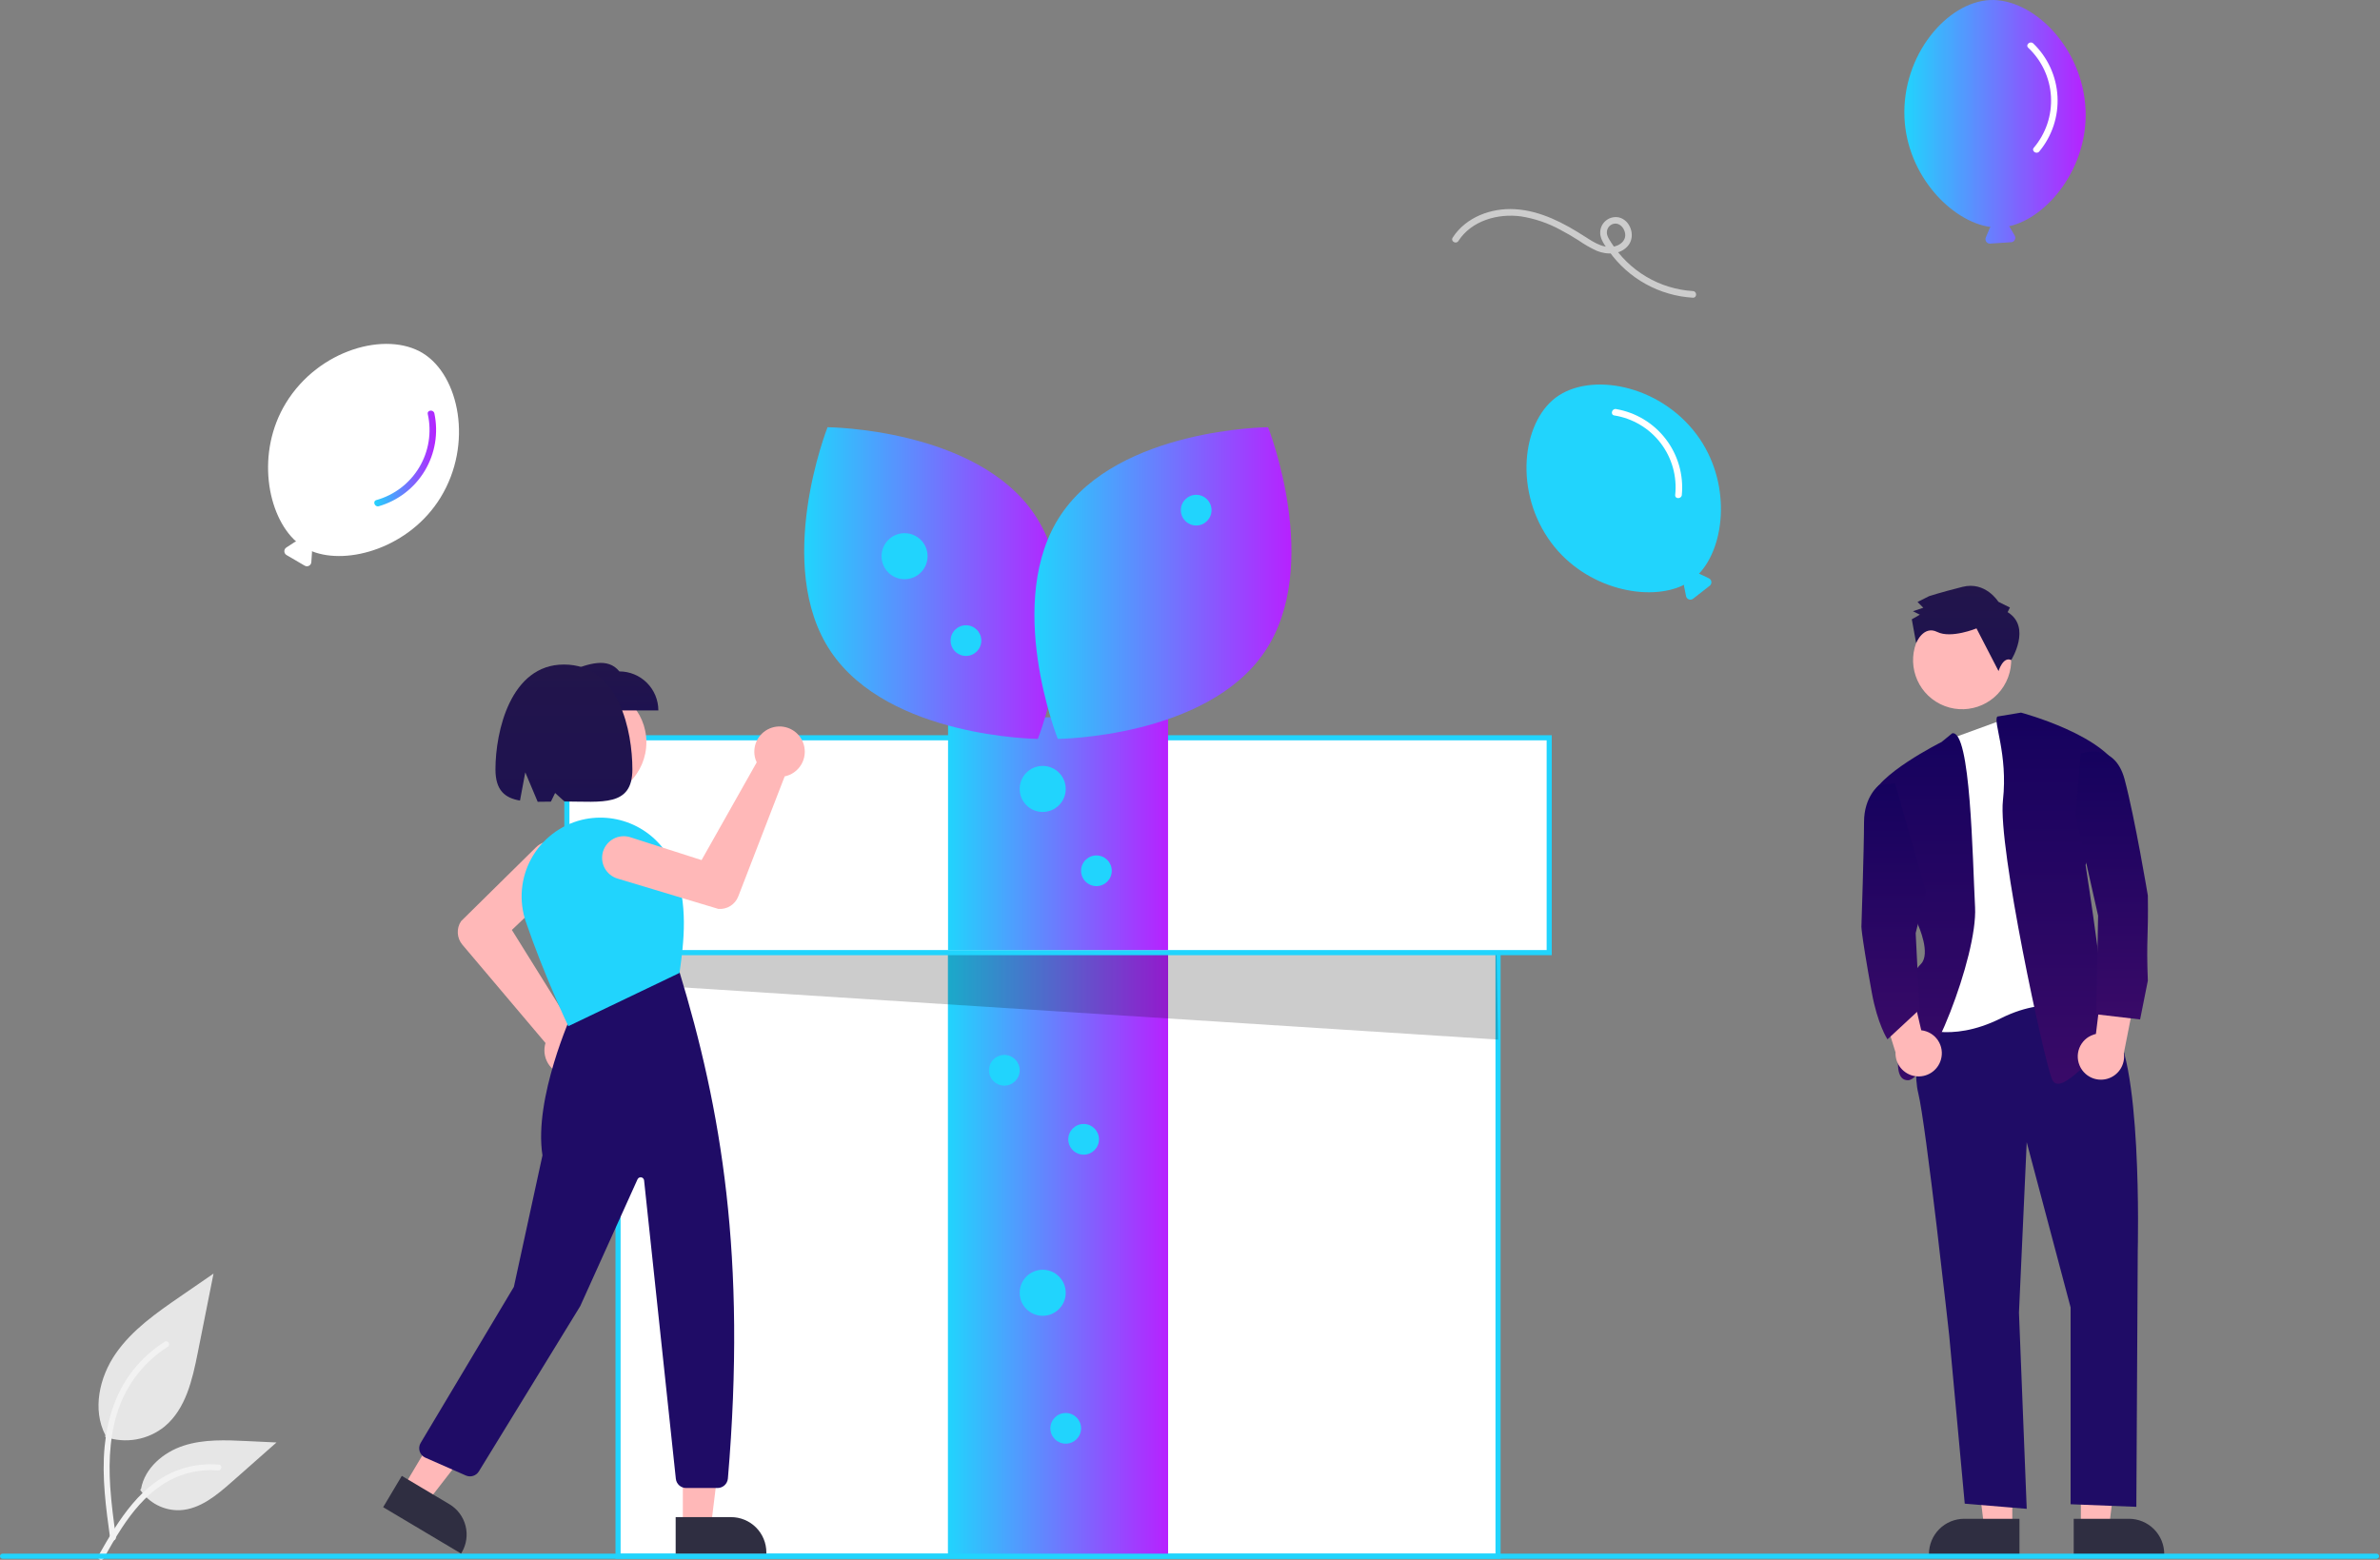 <svg width="598" height="392" viewBox="0 0 598 392" fill="none" xmlns="http://www.w3.org/2000/svg">
<rect x="0" y="0" width="598" height="392" fill="#808080" stroke="none"/>
<g clip-path="url(#clip0_390_1368)">
<path d="M26.392 361.091C28.914 361.978 31.621 362.2 34.254 361.736C36.886 361.272 39.355 360.139 41.422 358.444C46.686 354.025 48.336 346.748 49.679 340.008L53.651 320.072L45.335 325.798C39.355 329.916 33.24 334.166 29.099 340.13C24.959 346.095 23.152 354.237 26.478 360.691" fill="#E6E6E6"/>
<path d="M27.677 386.615C26.63 378.99 25.553 371.266 26.289 363.559C26.942 356.714 29.03 350.029 33.282 344.546C35.538 341.642 38.284 339.154 41.396 337.193C42.207 336.681 42.954 337.967 42.146 338.477C36.762 341.879 32.597 346.904 30.253 352.826C27.663 359.412 27.247 366.592 27.693 373.588C27.963 377.818 28.536 382.021 29.111 386.219C29.157 386.409 29.128 386.609 29.032 386.779C28.936 386.949 28.778 387.076 28.592 387.134C28.402 387.185 28.199 387.159 28.028 387.062C27.857 386.965 27.731 386.804 27.677 386.614L27.677 386.615Z" fill="#F2F2F2"/>
<path d="M35.211 374.38C36.292 376.024 37.779 377.362 39.527 378.264C41.276 379.167 43.227 379.604 45.194 379.534C50.249 379.294 54.461 375.767 58.253 372.418L69.47 362.514L62.046 362.159C56.708 361.903 51.231 361.663 46.146 363.311C41.061 364.96 36.371 368.92 35.441 374.184" fill="#E6E6E6"/>
<path d="M24.718 390.999C29.757 382.083 35.601 372.174 46.045 369.007C48.949 368.129 51.993 367.815 55.015 368.08C55.968 368.163 55.73 369.631 54.779 369.549C49.714 369.128 44.658 370.466 40.464 373.336C36.427 376.083 33.285 379.903 30.625 383.954C28.995 386.435 27.536 389.021 26.076 391.604C25.61 392.43 24.246 391.834 24.718 390.999Z" fill="#F2F2F2"/>
<path d="M376.399 202.769H155.291V391.097H376.399V202.769Z" fill="white"/>
<path d="M377.042 391.739H154.648V202.126H377.042V391.739ZM155.934 390.454H375.757V203.412H155.934V390.454Z" fill="#21D4FD"/>
<path d="M293.484 239.406H238.207V391.097H293.484V239.406Z" fill="url(#paint0_linear_390_1368)"/>
<path d="M293.484 239.406H238.207V391.097H293.484V239.406Z" fill="url(#paint1_linear_390_1368)"/>
<path opacity="0.2" d="M155.934 216.588V247.144L376.399 261.26L375.749 223.557L155.934 216.588Z" fill="black"/>
<path d="M389.255 185.415H142.437V239.406H389.255V185.415Z" fill="white"/>
<path d="M389.897 240.049H141.793V184.772H389.897V240.049ZM143.078 238.763H388.611V186.057H143.078V238.763Z" fill="#21D4FD"/>
<path d="M293.484 180.273H238.207V238.763H293.484V180.273Z" fill="url(#paint2_linear_390_1368)"/>
<path d="M259.927 129.274C274.518 150.904 260.771 185.692 260.771 185.692C260.771 185.692 223.365 185.412 208.774 163.782C194.182 142.152 207.93 107.364 207.93 107.364C207.93 107.364 245.336 107.644 259.927 129.274Z" fill="url(#paint3_linear_390_1368)"/>
<path d="M266.621 129.274C252.03 150.904 265.778 185.692 265.778 185.692C265.778 185.692 303.183 185.412 317.775 163.782C332.366 142.152 318.618 107.364 318.618 107.364C318.618 107.364 281.213 107.644 266.621 129.274Z" fill="url(#paint4_linear_390_1368)"/>
<path d="M227.28 145.564C230.475 145.564 233.065 142.974 233.065 139.779C233.065 136.584 230.475 133.994 227.28 133.994C224.085 133.994 221.495 136.584 221.495 139.779C221.495 142.974 224.085 145.564 227.28 145.564Z" fill="#21D4FD"/>
<path d="M261.989 204.055C265.184 204.055 267.774 201.465 267.774 198.27C267.774 195.075 265.184 192.485 261.989 192.485C258.794 192.485 256.204 195.075 256.204 198.27C256.204 201.465 258.794 204.055 261.989 204.055Z" fill="#21D4FD"/>
<path d="M261.989 330.678C265.184 330.678 267.774 328.088 267.774 324.893C267.774 321.698 265.184 319.108 261.989 319.108C258.794 319.108 256.204 321.698 256.204 324.893C256.204 328.088 258.794 330.678 261.989 330.678Z" fill="#21D4FD"/>
<path d="M242.706 164.846C244.836 164.846 246.563 163.12 246.563 160.99C246.563 158.86 244.836 157.133 242.706 157.133C240.576 157.133 238.85 158.86 238.85 160.99C238.85 163.12 240.576 164.846 242.706 164.846Z" fill="#21D4FD"/>
<path d="M300.554 132.066C302.684 132.066 304.41 130.339 304.41 128.209C304.41 126.079 302.684 124.353 300.554 124.353C298.424 124.353 296.697 126.079 296.697 128.209C296.697 130.339 298.424 132.066 300.554 132.066Z" fill="#21D4FD"/>
<path d="M275.486 222.695C277.616 222.695 279.343 220.968 279.343 218.838C279.343 216.708 277.616 214.981 275.486 214.981C273.357 214.981 271.63 216.708 271.63 218.838C271.63 220.968 273.357 222.695 275.486 222.695Z" fill="#21D4FD"/>
<path d="M252.348 272.829C254.478 272.829 256.204 271.103 256.204 268.973C256.204 266.843 254.478 265.116 252.348 265.116C250.218 265.116 248.491 266.843 248.491 268.973C248.491 271.103 250.218 272.829 252.348 272.829Z" fill="#21D4FD"/>
<path d="M272.273 290.184C274.402 290.184 276.129 288.457 276.129 286.327C276.129 284.197 274.402 282.471 272.273 282.471C270.143 282.471 268.416 284.197 268.416 286.327C268.416 288.457 270.143 290.184 272.273 290.184Z" fill="#21D4FD"/>
<path d="M267.774 362.815C269.903 362.815 271.63 361.089 271.63 358.959C271.63 356.829 269.903 355.102 267.774 355.102C265.644 355.102 263.917 356.829 263.917 358.959C263.917 361.089 265.644 362.815 267.774 362.815Z" fill="#21D4FD"/>
<path d="M505.615 383.997L498.562 383.996L495.206 356.791L505.616 356.791L505.615 383.997Z" fill="#FFB8B8"/>
<path d="M507.413 390.834L484.671 390.833V390.545C484.671 388.197 485.604 385.946 487.264 384.286C488.924 382.626 491.175 381.693 493.523 381.693H493.523L507.414 381.694L507.413 390.834Z" fill="#2F2E41"/>
<path d="M522.842 383.997L529.896 383.996L533.251 356.791L522.841 356.791L522.842 383.997Z" fill="#FFB8B8"/>
<path d="M521.043 381.694L534.933 381.693H534.934C537.281 381.693 539.533 382.626 541.193 384.286C542.853 385.946 543.786 388.197 543.786 390.545V390.833L521.043 390.834L521.043 381.694Z" fill="#2F2E41"/>
<path d="M504.047 171.396C507.077 165.298 504.59 157.9 498.492 154.87C492.395 151.841 484.996 154.328 481.967 160.425C478.937 166.523 481.424 173.921 487.522 176.951C493.619 179.98 501.018 177.493 504.047 171.396Z" fill="#FFB8B8"/>
<path d="M483.929 250.718C483.929 250.718 480.036 266.939 481.983 274.725C483.929 282.511 489.769 335.715 489.769 335.715L493.662 377.889L509.234 379.187L507.287 329.876L509.234 287.053L520.264 328.578V378.036L536.779 378.685L537.133 314.304C537.133 314.304 538.431 263.695 529.996 257.206C521.561 250.718 520.264 249.42 520.264 249.42L483.929 250.718Z" fill="#1F0C66"/>
<path d="M507.437 179.346L522.21 187.132L524.157 254.611C524.157 254.611 515.722 249.42 502.745 255.909C489.769 262.397 481.334 257.855 481.334 257.855L489.12 228.658L485.876 189.728L490.516 185.516L507.437 179.346Z" fill="white"/>
<path d="M490.517 184.288L487.822 186.484C487.822 186.484 470.953 194.918 470.304 200.758L481.983 232.551C481.983 232.551 485.227 239.688 482.632 242.283C480.036 244.879 477.441 251.367 478.09 254.611C478.739 257.855 474.197 271.481 479.387 271.481C484.578 271.481 496.906 240.337 496.257 228.009C495.608 215.681 495.159 183.39 490.517 184.288Z" fill="url(#paint5_linear_390_1368)"/>
<path d="M501.86 180.078L507.803 179.089C507.803 179.089 529.863 184.928 533.107 194.661L524.023 217.37C524.023 217.37 530.512 258.895 528.565 258.895H526.619C526.619 258.895 531.809 262.788 528.565 264.086C525.321 265.383 517.535 275.765 515.589 271.223C513.642 266.681 501.963 212.828 503.261 201.149C504.559 189.47 500.707 181.301 501.86 180.078Z" fill="url(#paint6_linear_390_1368)"/>
<path d="M504.438 153.84L505.015 152.678L502.11 151.234C502.11 151.234 498.905 146.019 493.105 147.485C487.306 148.95 484.696 149.827 484.696 149.827L481.798 151.285L483.253 152.733L480.643 153.61L482.387 154.476L480.358 155.642L481.45 161.618C481.45 161.618 483.264 157.085 486.75 158.817C490.236 160.55 496.614 157.922 496.614 157.922L502.154 168.644C502.154 168.644 503.297 164.885 505.335 165.888C505.335 165.888 510.541 157.597 504.438 153.84Z" fill="url(#paint7_linear_390_1368)"/>
<path d="M522.485 267.693C522.165 266.911 522.02 266.067 522.06 265.222C522.101 264.378 522.326 263.552 522.721 262.804C523.115 262.055 523.668 261.403 524.342 260.892C525.016 260.38 525.794 260.023 526.62 259.845L529.118 239.439L537.256 246.36L533.637 264.677C533.844 266.086 533.527 267.522 532.746 268.713C531.966 269.903 530.775 270.766 529.401 271.138C528.026 271.51 526.563 271.365 525.288 270.73C524.014 270.095 523.017 269.014 522.485 267.693Z" fill="#FFB8B8"/>
<path d="M487.678 266.289C487.914 265.477 487.969 264.623 487.839 263.787C487.709 262.951 487.397 262.154 486.926 261.452C486.454 260.75 485.835 260.159 485.11 259.723C484.386 259.286 483.575 259.013 482.734 258.923L478.087 238.897L470.729 246.642L476.27 264.472C476.213 265.895 476.68 267.289 477.583 268.391C478.485 269.492 479.761 270.224 481.167 270.448C482.573 270.672 484.013 270.372 485.213 269.606C486.413 268.839 487.29 267.659 487.678 266.289H487.678Z" fill="#FFB8B8"/>
<path d="M522.799 189.373C522.799 189.373 531.233 186.129 533.829 195.861C536.424 205.594 539.668 225.059 539.668 225.059C539.83 235.883 539.254 235.883 539.668 246.47L537.722 256.203L526.692 254.905L527.173 230.13L521.501 204.945L522.799 189.373Z" fill="url(#paint8_linear_390_1368)"/>
<path d="M476.144 196.865L472.145 197.293C472.145 197.293 468.358 200.109 468.358 206.597C468.358 213.086 467.709 232.551 467.709 232.551C467.709 232.551 467.341 233.006 470.304 249.42C471.749 257.421 474.245 261.196 474.245 261.196L482.299 253.717L481.334 234.497L483.93 224.116L476.144 196.865Z" fill="url(#paint9_linear_390_1368)"/>
<path d="M597.12 391.739H0.643C0.472 391.739 0.309 391.672 0.188 391.551C0.068 391.431 0 391.267 0 391.097C0 390.926 0.068 390.763 0.188 390.642C0.309 390.522 0.472 390.454 0.643 390.454H597.12C597.291 390.454 597.454 390.522 597.575 390.642C597.696 390.763 597.763 390.926 597.763 391.097C597.763 391.267 597.696 391.431 597.575 391.551C597.454 391.672 597.291 391.739 597.12 391.739Z" fill="#21D4FD"/>
<path d="M148.25 200.69C156.07 200.69 162.409 194.351 162.409 186.531C162.409 178.712 156.07 172.373 148.25 172.373C140.431 172.373 134.092 178.712 134.092 186.531C134.092 194.351 140.431 200.69 148.25 200.69Z" fill="#FFB8B8"/>
<path d="M143.139 270.309C142.96 270.309 142.781 270.301 142.601 270.286C141.711 270.211 140.846 269.95 140.064 269.518C139.282 269.086 138.599 268.494 138.062 267.78C137.524 267.066 137.144 266.247 136.945 265.376C136.746 264.504 136.734 263.601 136.909 262.725C136.95 262.521 137.002 262.32 137.064 262.122L116.168 237.407C115.487 236.596 115.086 235.586 115.024 234.528C114.962 233.471 115.243 232.421 115.825 231.536L115.863 231.49L134.673 212.943C135.699 211.931 137.086 211.368 138.528 211.378C139.97 211.388 141.349 211.97 142.362 212.997C143.374 214.024 143.937 215.411 143.927 216.853C143.917 218.295 143.334 219.674 142.307 220.687C142.284 220.71 142.26 220.733 142.236 220.756L128.613 233.707L143.527 257.644C143.809 257.658 144.09 257.693 144.368 257.747C145.911 258.055 147.284 258.925 148.221 260.189C149.158 261.452 149.592 263.019 149.439 264.585C149.286 266.15 148.556 267.603 147.392 268.661C146.228 269.719 144.712 270.306 143.139 270.309H143.139Z" fill="#FFB8B8"/>
<path d="M171.57 383.581H178.637L181.999 356.322L171.568 356.323L171.57 383.581Z" fill="#FFB8B8"/>
<path d="M169.767 381.274L183.685 381.274H183.685C186.037 381.274 188.293 382.208 189.957 383.871C191.62 385.535 192.555 387.791 192.555 390.143V390.432L169.767 390.432L169.767 381.274Z" fill="#2F2E41"/>
<path d="M101.325 373.811L107.398 377.426L124.233 355.724L115.271 350.388L101.325 373.811Z" fill="#FFB8B8"/>
<path d="M100.957 370.906L112.915 378.026L112.916 378.026C114.937 379.23 116.397 381.187 116.976 383.467C117.554 385.747 117.203 388.163 115.999 390.185L115.999 390.185L115.851 390.432L96.272 378.775L100.957 370.906Z" fill="#2F2E41"/>
<path d="M180.305 373.954H172.391C171.75 373.955 171.132 373.718 170.655 373.289C170.179 372.861 169.878 372.271 169.812 371.634L161.833 296.638C161.813 296.449 161.731 296.272 161.601 296.135C161.47 295.997 161.298 295.906 161.11 295.876C160.923 295.846 160.731 295.878 160.564 295.968C160.396 296.058 160.264 296.2 160.185 296.373L145.792 328.244L120.31 369.795C119.981 370.328 119.47 370.724 118.872 370.911C118.274 371.098 117.629 371.063 117.054 370.813L106.874 366.334C106.538 366.186 106.237 365.968 105.991 365.694C105.745 365.421 105.56 365.098 105.448 364.748C105.336 364.398 105.3 364.027 105.342 363.662C105.384 363.297 105.504 362.944 105.692 362.629L129.117 323.406L136.301 290.358C134.042 276.027 143.728 254.72 143.827 254.506L143.875 254.402L170.557 243.973L170.69 244.137C181.213 278.668 187.625 315.83 182.891 371.577C182.832 372.224 182.535 372.825 182.057 373.265C181.579 373.704 180.954 373.95 180.305 373.954Z" fill="#1F0C66"/>
<path d="M142.8 257.893L142.676 257.632C142.616 257.507 136.683 244.994 132.11 231.62C131.231 229.034 130.899 226.293 131.134 223.572C131.369 220.85 132.168 218.208 133.478 215.811C134.805 213.389 136.62 211.269 138.809 209.586C140.999 207.903 143.513 206.692 146.195 206.032C150.849 204.916 155.75 205.51 160.004 207.704C164.258 209.899 167.581 213.549 169.369 217.989C172.997 227.061 171.841 236.744 170.753 244.359L170.731 244.512L170.593 244.578L142.8 257.893Z" fill="#21D4FD"/>
<path d="M165.418 178.533H142.936V168.733C147.87 166.773 152.699 165.106 155.618 168.733C158.217 168.733 160.709 169.766 162.547 171.604C164.385 173.442 165.418 175.934 165.418 178.533H165.418Z" fill="url(#paint10_linear_390_1368)"/>
<path d="M141.691 167.004C128.251 167.004 124.489 183.851 124.489 193.355C124.489 198.655 126.886 200.551 130.653 201.192L131.983 194.098L135.099 201.498C136.157 201.503 137.268 201.482 138.421 201.461L139.477 199.286L141.833 201.422C151.268 201.436 158.893 202.811 158.893 193.355C158.893 183.851 155.594 167.004 141.691 167.004Z" fill="url(#paint11_linear_390_1368)"/>
<path d="M201.432 185.859C201.517 186.015 201.596 186.176 201.669 186.342C202.03 187.159 202.215 188.043 202.212 188.937C202.208 189.83 202.015 190.713 201.646 191.527C201.277 192.341 200.741 193.067 200.072 193.659C199.402 194.252 198.615 194.696 197.763 194.962C197.564 195.024 197.363 195.075 197.159 195.115L185.489 225.302C185.103 226.289 184.409 227.125 183.511 227.686C182.612 228.247 181.557 228.504 180.501 228.418L180.442 228.407L155.148 220.792C153.768 220.375 152.611 219.428 151.929 218.158C151.248 216.888 151.099 215.4 151.514 214.02C151.93 212.64 152.876 211.481 154.145 210.799C155.415 210.116 156.903 209.965 158.283 210.38C158.315 210.389 158.346 210.399 158.378 210.409L176.275 216.155L190.131 191.591C190.008 191.336 189.904 191.072 189.818 190.803C189.349 189.301 189.454 187.679 190.114 186.251C190.773 184.823 191.94 183.691 193.387 183.075C194.835 182.458 196.46 182.402 197.946 182.917C199.433 183.431 200.675 184.48 201.432 185.859L201.432 185.859Z" fill="#FFB8B8"/>
<path d="M426.288 109.184C416.832 96.53 399.526 93.476 390.926 99.902C382.326 106.329 380.351 123.791 389.806 136.445C398.559 148.158 414.416 151.352 423.15 146.964C423.122 147.101 423.12 147.242 423.145 147.38L423.638 149.814C423.675 150 423.759 150.173 423.883 150.316C424.006 150.46 424.164 150.57 424.341 150.636C424.519 150.701 424.71 150.721 424.897 150.691C425.084 150.662 425.261 150.586 425.41 150.469L429.58 147.212C429.729 147.095 429.846 146.942 429.92 146.768C429.993 146.593 430.021 146.403 430 146.215C429.98 146.027 429.911 145.847 429.801 145.692C429.692 145.538 429.544 145.414 429.373 145.333L427.13 144.266C427.051 144.231 426.968 144.205 426.883 144.189C433.616 137.071 435.059 120.922 426.288 109.184Z" fill="#21D4FD"/>
<path d="M405.605 104.406C410.23 105.141 414.397 107.624 417.245 111.342C420.093 115.06 421.405 119.729 420.91 124.386C420.808 125.453 422.475 125.446 422.576 124.386C423.053 119.367 421.614 114.352 418.549 110.349C415.483 106.345 411.018 103.649 406.047 102.8C404.999 102.622 404.548 104.227 405.605 104.406Z" fill="white"/>
<path d="M110.681 125.055C118.948 111.594 115.394 94.384 106.246 88.766C97.097 83.147 80.14 87.761 71.873 101.222C64.221 113.681 67.109 129.597 74.413 136.093C74.276 136.118 74.144 136.168 74.025 136.242L71.945 137.599C71.786 137.702 71.656 137.844 71.568 138.012C71.48 138.18 71.436 138.367 71.441 138.556C71.445 138.745 71.498 138.93 71.595 139.093C71.691 139.257 71.827 139.392 71.99 139.488L76.558 142.16C76.721 142.255 76.906 142.308 77.096 142.312C77.285 142.315 77.472 142.271 77.639 142.182C77.807 142.093 77.949 141.963 78.052 141.804C78.154 141.645 78.215 141.463 78.227 141.274L78.39 138.795C78.394 138.709 78.388 138.622 78.371 138.537C87.472 142.165 103.012 137.542 110.681 125.055Z" fill="url(#paint12_linear_390_1368)"/>
<path d="M107.482 104.07C108.507 108.64 107.739 113.429 105.336 117.449C102.933 121.468 99.079 124.412 94.568 125.672C93.539 125.972 94.161 127.518 95.183 127.221C100.024 125.81 104.153 122.621 106.741 118.294C109.329 113.966 110.185 108.82 109.139 103.888C108.917 102.847 107.259 103.022 107.482 104.07Z" fill="url(#paint13_linear_390_1368)"/>
<path d="M524.016 27.592C523.325 11.81 510.741 -0.457 500.015 0.013C489.29 0.483 477.827 13.803 478.518 29.585C479.158 44.192 490.465 55.76 500.154 57.05C500.054 57.147 499.973 57.263 499.916 57.391L498.953 59.68C498.879 59.854 498.852 60.045 498.872 60.233C498.893 60.421 498.962 60.601 499.072 60.755C499.181 60.909 499.329 61.033 499.5 61.114C499.671 61.195 499.86 61.231 500.049 61.219L505.329 60.874C505.518 60.862 505.701 60.801 505.86 60.699C506.019 60.596 506.149 60.454 506.238 60.287C506.326 60.12 506.371 59.932 506.367 59.743C506.363 59.554 506.311 59.369 506.216 59.205L504.962 57.061C504.917 56.987 504.863 56.919 504.802 56.858C514.373 54.765 524.657 42.231 524.016 27.592Z" fill="url(#paint14_linear_390_1368)"/>
<path d="M509.612 11.999C513.021 15.21 515.067 19.608 515.328 24.284C515.589 28.96 514.044 33.558 511.013 37.129C510.329 37.953 511.71 38.886 512.39 38.066C515.61 34.186 517.244 29.232 516.965 24.198C516.685 19.163 514.512 14.42 510.882 10.921C510.116 10.183 508.839 11.256 509.612 11.999Z" fill="white"/>
<path d="M425.36 73.151C421.226 72.891 417.212 71.655 413.648 69.543C410.084 67.432 407.071 64.507 404.856 61.006C404.235 60.014 403.425 58.923 403.855 57.702C404.005 57.233 404.309 56.83 404.718 56.557C405.126 56.284 405.616 56.157 406.106 56.199C407.373 56.353 408.19 57.592 408.346 58.78C408.523 60.127 407.573 61.184 406.4 61.685C403.532 62.908 400.64 61.018 398.304 59.509C392.982 56.072 387.128 52.963 380.68 52.572C374.713 52.209 368.315 54.549 364.997 59.723C364.416 60.628 365.858 61.464 366.435 60.564C369.727 55.432 376.38 53.589 382.165 54.382C385.613 54.926 388.942 56.057 392.008 57.724C393.598 58.549 395.14 59.464 396.651 60.426C398.089 61.429 399.613 62.303 401.206 63.036C403.861 64.127 407.377 64.042 409.232 61.531C410.962 59.187 409.625 55.286 406.73 54.628C406.095 54.503 405.439 54.537 404.821 54.728C404.202 54.919 403.641 55.26 403.187 55.721C402.733 56.182 402.4 56.749 402.219 57.37C402.038 57.991 402.014 58.648 402.149 59.281C402.438 60.66 403.477 62.011 404.281 63.139C406.697 66.538 409.845 69.352 413.494 71.373C417.142 73.394 421.197 74.571 425.36 74.818C426.432 74.871 426.429 73.204 425.36 73.151H425.36Z" fill="#CCCCCC"/>
</g>
<defs>
<linearGradient id="paint0_linear_390_1368" x1="238.207" y1="315.251" x2="293.484" y2="315.251" gradientUnits="userSpaceOnUse">
<stop stop-color="#21D4FD"/>
<stop offset="1" stop-color="#B721FF"/>
</linearGradient>
<linearGradient id="paint1_linear_390_1368" x1="238.207" y1="315.251" x2="293.484" y2="315.251" gradientUnits="userSpaceOnUse">
<stop stop-color="#21D4FD"/>
<stop offset="1" stop-color="#B721FF"/>
</linearGradient>
<linearGradient id="paint2_linear_390_1368" x1="238.207" y1="209.518" x2="293.484" y2="209.518" gradientUnits="userSpaceOnUse">
<stop stop-color="#21D4FD"/>
<stop offset="1" stop-color="#B721FF"/>
</linearGradient>
<linearGradient id="paint3_linear_390_1368" x1="202.062" y1="146.528" x2="266.638" y2="146.528" gradientUnits="userSpaceOnUse">
<stop stop-color="#21D4FD"/>
<stop offset="1" stop-color="#B721FF"/>
</linearGradient>
<linearGradient id="paint4_linear_390_1368" x1="259.91" y1="146.528" x2="324.486" y2="146.528" gradientUnits="userSpaceOnUse">
<stop stop-color="#21D4FD"/>
<stop offset="1" stop-color="#B721FF"/>
</linearGradient>
<linearGradient id="paint5_linear_390_1368" x1="483.293" y1="184.27" x2="483.293" y2="271.481" gradientUnits="userSpaceOnUse">
<stop stop-color="#15025E"/>
<stop offset="1" stop-color="#390A68"/>
</linearGradient>
<linearGradient id="paint6_linear_390_1368" x1="517.374" y1="179.089" x2="517.374" y2="272.365" gradientUnits="userSpaceOnUse">
<stop stop-color="#15025E"/>
<stop offset="1" stop-color="#390A68"/>
</linearGradient>
<linearGradient id="paint7_linear_390_1368" x1="493.881" y1="147.225" x2="493.881" y2="168.644" gradientUnits="userSpaceOnUse">
<stop stop-color="#22154B"/>
<stop offset="1" stop-color="#1E1250"/>
</linearGradient>
<linearGradient id="paint8_linear_390_1368" x1="530.599" y1="188.854" x2="530.599" y2="256.203" gradientUnits="userSpaceOnUse">
<stop stop-color="#15025E"/>
<stop offset="1" stop-color="#390A68"/>
</linearGradient>
<linearGradient id="paint9_linear_390_1368" x1="475.812" y1="196.865" x2="475.812" y2="261.196" gradientUnits="userSpaceOnUse">
<stop stop-color="#15025E"/>
<stop offset="1" stop-color="#390A68"/>
</linearGradient>
<linearGradient id="paint10_linear_390_1368" x1="154.177" y1="166.593" x2="154.177" y2="178.533" gradientUnits="userSpaceOnUse">
<stop stop-color="#22154B"/>
<stop offset="1" stop-color="#1E1250"/>
</linearGradient>
<linearGradient id="paint11_linear_390_1368" x1="141.691" y1="167.004" x2="141.691" y2="201.499" gradientUnits="userSpaceOnUse">
<stop stop-color="#22154B"/>
<stop offset="1" stop-color="#1E1250"/>
</linearGradient>
<linearGradient id="paint12_linear_390_1368" x1="67.355" y1="114.367" x2="115.329" y2="114.367" gradientUnits="userSpaceOnUse">
<stop stop-color="white"/>
<stop offset="1" stop-color="white"/>
</linearGradient>
<linearGradient id="paint13_linear_390_1368" x1="94.04" y1="115.224" x2="109.574" y2="115.224" gradientUnits="userSpaceOnUse">
<stop stop-color="#21D4FD"/>
<stop offset="1" stop-color="#B721FF"/>
</linearGradient>
<linearGradient id="paint14_linear_390_1368" x1="478.488" y1="30.611" x2="524.045" y2="30.611" gradientUnits="userSpaceOnUse">
<stop stop-color="#21D4FD"/>
<stop offset="1" stop-color="#B721FF"/>
</linearGradient>
<clipPath id="clip0_390_1368">
<rect width="597.763" height="392" fill="white"/>
</clipPath>
</defs>
</svg>
